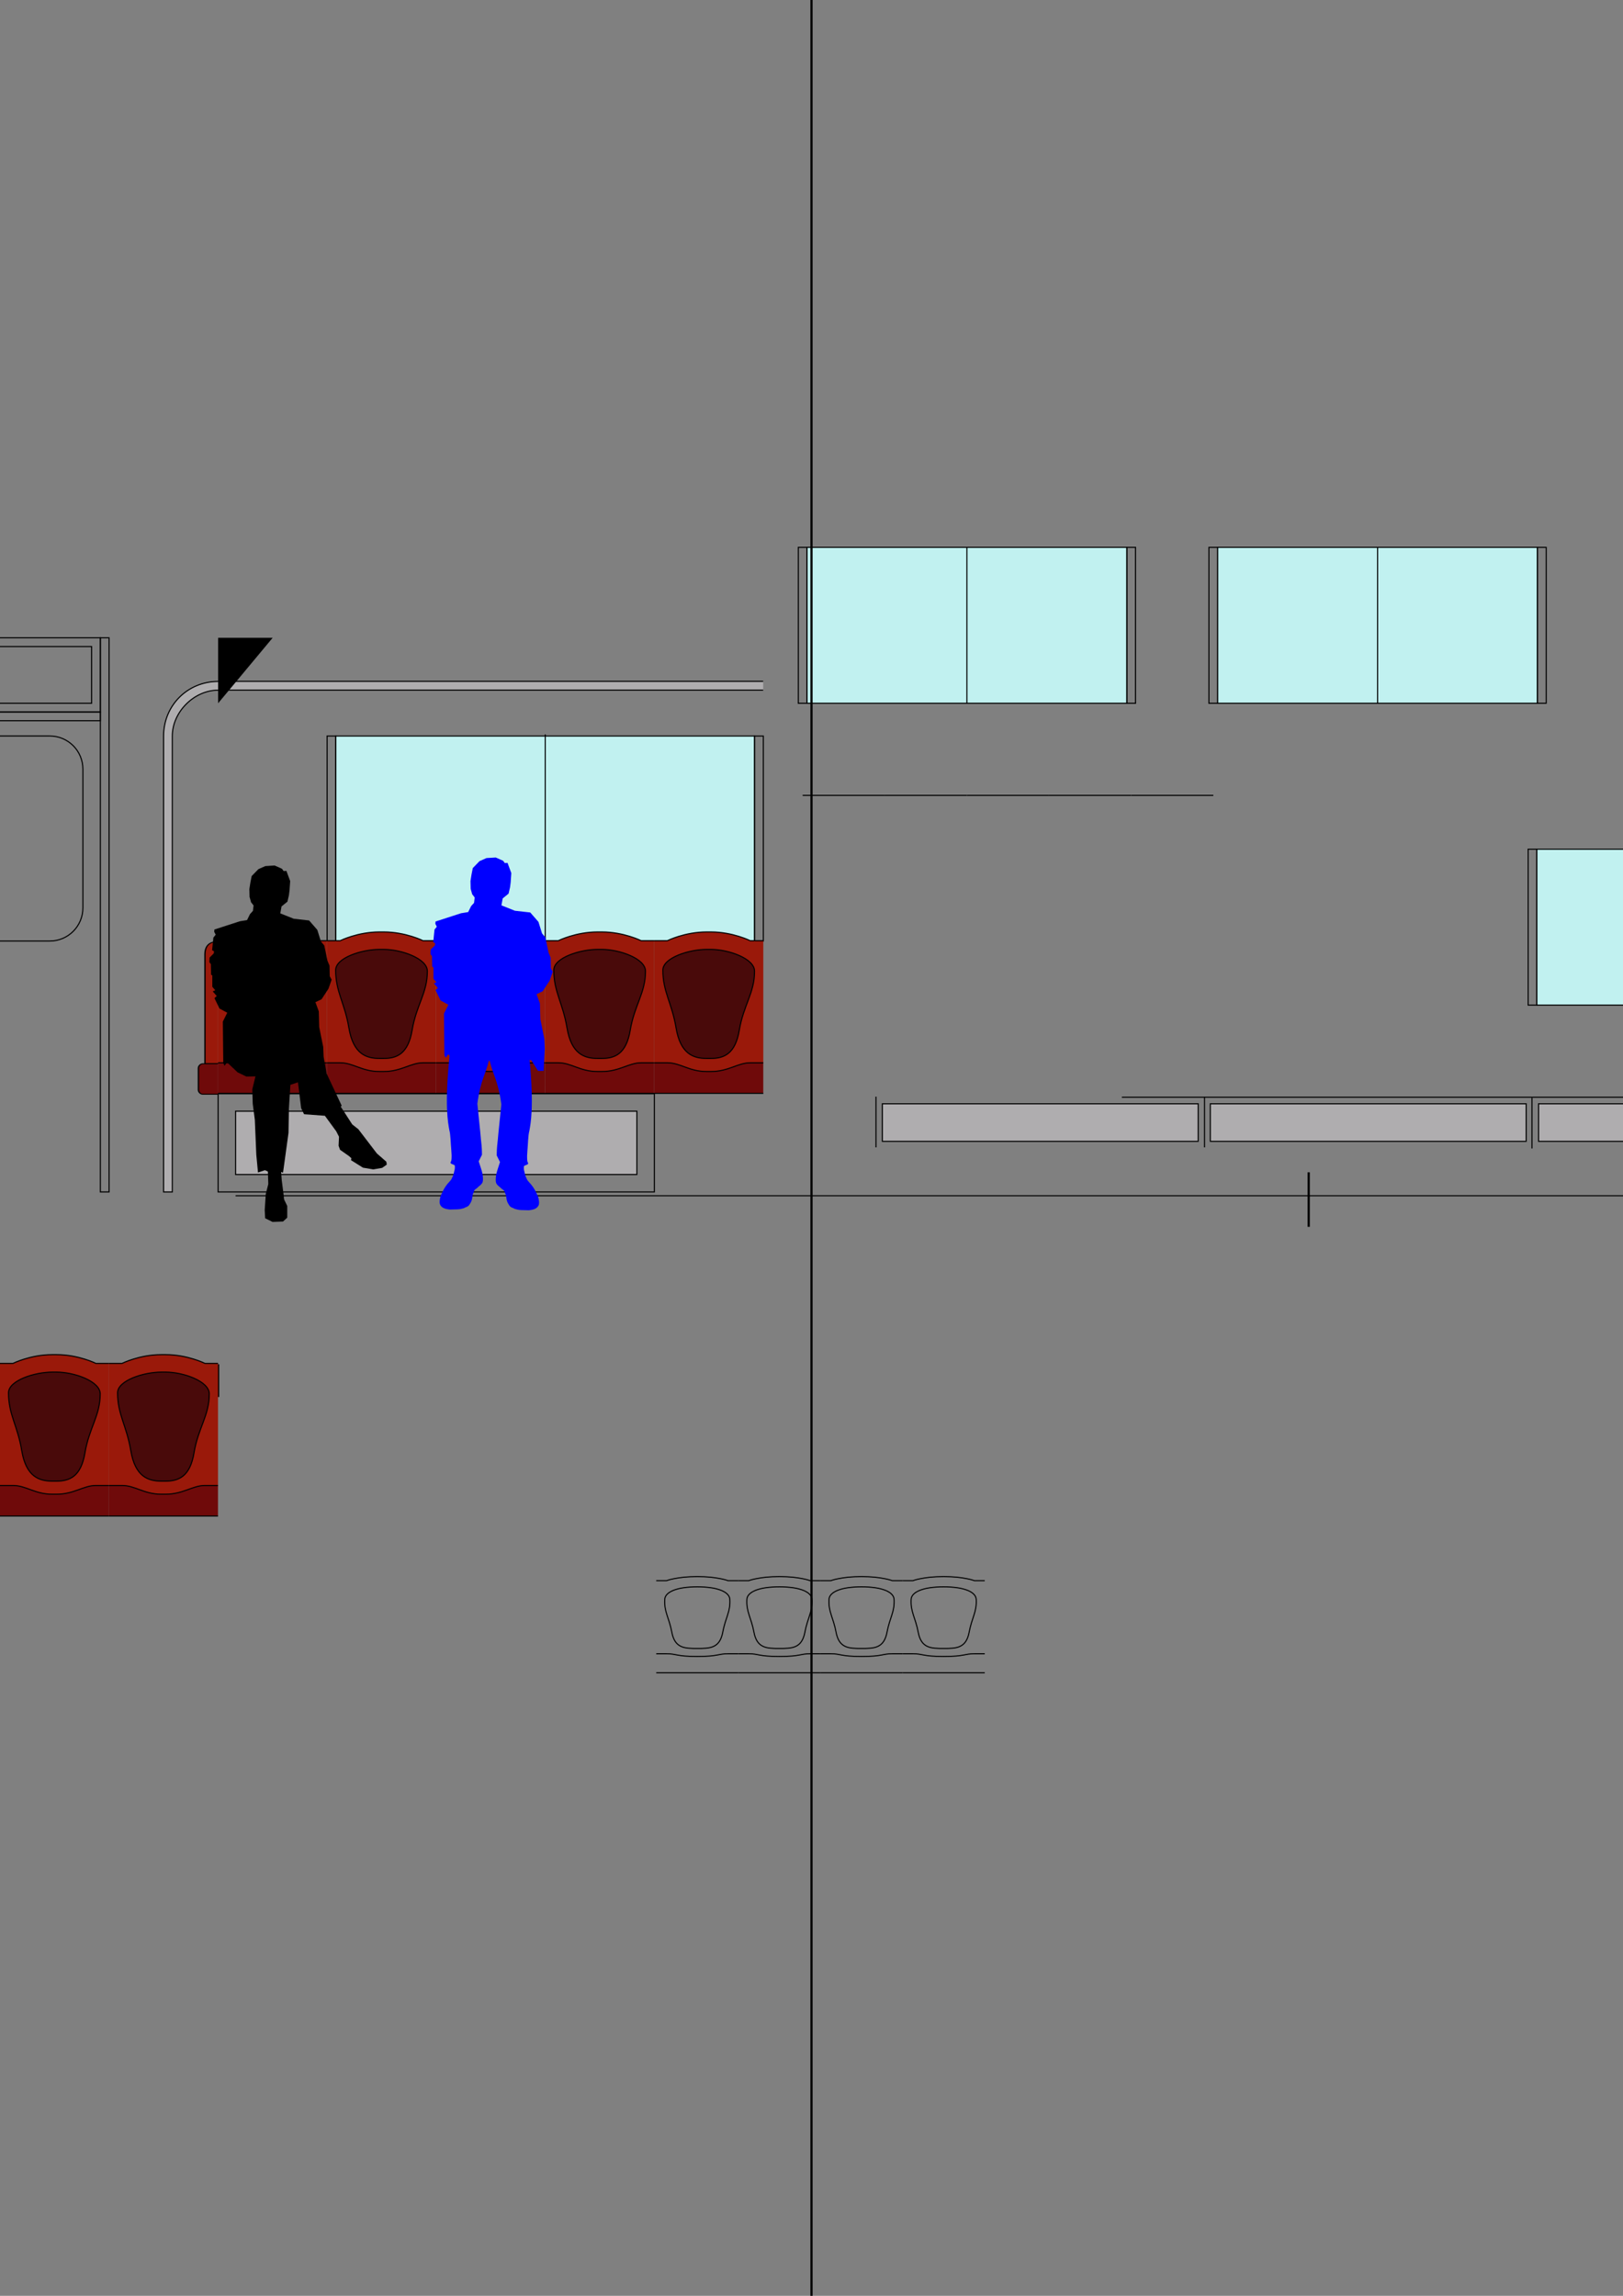 <?xml version="1.0" encoding="UTF-8" standalone="no"?>
<!-- Created with Inkscape (http://www.inkscape.org/) -->

<svg
   xmlns:dc="http://purl.org/dc/elements/1.1/"
   xmlns:cc="http://creativecommons.org/ns#"
   xmlns:rdf="http://www.w3.org/1999/02/22-rdf-syntax-ns#"
   xmlns:svg="http://www.w3.org/2000/svg"
   xmlns="http://www.w3.org/2000/svg"
   xmlns:sodipodi="http://sodipodi.sourceforge.net/DTD/sodipodi-0.dtd"
   xmlns:inkscape="http://www.inkscape.org/namespaces/inkscape"
   width="210mm"
   height="297mm"
   viewBox="0 0 744.095 1052.362"
   id="svg2"
   version="1.1"
   inkscape:version="0.91 r"
   sodipodi:docname="drawing.svg">
  <rect x="0" y="0" width="744.095" height="1052.362" fill="#808080" stroke="none"/>
  <defs
     id="defs4" />
  <sodipodi:namedview
     id="base"
     pagecolor="#ffffff"
     bordercolor="#666666"
     borderopacity="1.0"
     inkscape:pageopacity="0.0"
     inkscape:pageshadow="2"
     inkscape:zoom="1.637134"
     inkscape:cx="130.55227"
     inkscape:cy="543.39743"
     inkscape:document-units="px"
     inkscape:current-layer="layer1"
     showgrid="true"
     inkscape:snap-bbox="true"
     inkscape:object-paths="true"
     inkscape:bbox-paths="true"
     inkscape:bbox-nodes="true"
     inkscape:snap-bbox-edge-midpoints="true"
     inkscape:snap-bbox-midpoints="true"
     inkscape:snap-intersection-paths="true"
     inkscape:object-nodes="true"
     inkscape:snap-smooth-nodes="true"
     inkscape:snap-midpoints="true"
     inkscape:snap-object-midpoints="true"
     inkscape:snap-center="true"
     inkscape:snap-grids="true"
     inkscape:snap-to-guides="true"
     inkscape:window-width="1280"
     inkscape:window-height="748"
     inkscape:window-x="0"
     inkscape:window-y="26"
     inkscape:window-maximized="1"
     inkscape:snap-global="false"
     showguides="true"
     inkscape:guide-bbox="true"
     units="mm"
     showborder="false"
     inkscape:snap-page="true">
    <sodipodi:guide
       position="190.919,663.106"
       orientation="0,1"
       id="guide5031" />
    <inkscape:grid
       type="xygrid"
       id="grid4250"
       units="px"
       spacingx="1"
       spacingy="1" />
    <sodipodi:guide
       position="0,1003.726"
       orientation="1,0"
       id="guide4308" />
    <sodipodi:guide
       position="25,1009"
       orientation="1,0"
       id="guide4310" />
    <sodipodi:guide
       position="50,1011"
       orientation="1,0"
       id="guide4312" />
    <sodipodi:guide
       position="80,580"
       orientation="1,0"
       id="guide4314" />
    <sodipodi:guide
       position="100,591.642"
       orientation="1,0"
       id="guide4316" />
    <sodipodi:guide
       position="125,1013"
       orientation="1,0"
       id="guide4318" />
    <sodipodi:guide
       position="150,1010"
       orientation="1,0"
       id="guide4320" />
    <sodipodi:guide
       position="175,1000"
       orientation="1,0"
       id="guide4322" />
    <sodipodi:guide
       position="200,995"
       orientation="1,0"
       id="guide4324" />
    <sodipodi:guide
       position="225,995"
       orientation="1,0"
       id="guide4326" />
    <sodipodi:guide
       position="250,995"
       orientation="1,0"
       id="guide4328" />
    <sodipodi:guide
       position="275,995"
       orientation="1,0"
       id="guide4330" />
    <sodipodi:guide
       position="300,995"
       orientation="1,0"
       id="guide4332" />
    <sodipodi:guide
       position="325,995"
       orientation="1,0"
       id="guide4334" />
    <sodipodi:guide
       position="350,995"
       orientation="1,0"
       id="guide4336" />
    <sodipodi:guide
       position="375,995"
       orientation="1,0"
       id="guide4338" />
    <sodipodi:guide
       position="400,995"
       orientation="1,0"
       id="guide4340" />
    <sodipodi:guide
       position="425,995"
       orientation="1,0"
       id="guide4342" />
    <sodipodi:guide
       position="450,995"
       orientation="1,0"
       id="guide4344" />
    <sodipodi:guide
       position="475,995"
       orientation="1,0"
       id="guide4346" />
    <sodipodi:guide
       position="500,995"
       orientation="1,0"
       id="guide4348" />
    <sodipodi:guide
       position="525,995"
       orientation="1,0"
       id="guide4350" />
    <sodipodi:guide
       position="550,995"
       orientation="1,0"
       id="guide4352" />
    <sodipodi:guide
       position="575,995"
       orientation="1,0"
       id="guide4354" />
    <sodipodi:guide
       position="600,995"
       orientation="1,0"
       id="guide4356" />
    <sodipodi:guide
       position="-50,705"
       orientation="1,0"
       id="guide6547" />
    <sodipodi:guide
       position="-100,705"
       orientation="1,0"
       id="guide6549" />
    <sodipodi:guide
       position="340,715"
       orientation="0,1"
       id="guide6551" />
    <sodipodi:guide
       position="85,506"
       orientation="0,1"
       id="guide7193" />
    <sodipodi:guide
       position="345,621"
       orientation="0,1"
       id="guide7195" />
  </sodipodi:namedview>
  <g
     inkscape:label="Layer 1"
     inkscape:groupmode="layer"
     id="layer1"
     transform="translate(0,1.2472441e-4)">
    <g
       id="g4906"
       transform="matrix(2.01,0,0,2.016,-234.291,-497.426)">
      <path
         sodipodi:nodetypes="ccccc"
         inkscape:connector-curvature="0"
         id="path4840"
         d="m 191.172,460.72 0,-46.628 1.99,0 0,46.628 z"
         style="opacity:1;fill:none;fill-opacity:1;fill-rule:nonzero;stroke:#000000;stroke-width:0.248;stroke-linecap:butt;stroke-linejoin:miter;stroke-miterlimit:4;stroke-dasharray:none;stroke-opacity:1" />
      <path
         sodipodi:nodetypes="ccccc"
         inkscape:connector-curvature="0"
         id="path4892"
         d="m 193.162,414.092 95.514,0 0,46.628 -95.514,0 z"
         style="opacity:1;fill:#c1f1f0;fill-opacity:1;fill-rule:nonzero;stroke:#000000;stroke-width:0.248;stroke-linecap:butt;stroke-linejoin:miter;stroke-miterlimit:4;stroke-dasharray:none;stroke-opacity:1" />
      <path
         sodipodi:nodetypes="ccccc"
         inkscape:connector-curvature="0"
         id="rect4430"
         d="m 290.666,414.092 0,46.628 -1.99,0 0,-46.628 z"
         style="opacity:1;fill:none;fill-opacity:1;fill-rule:nonzero;stroke:#000000;stroke-width:0.248;stroke-linecap:butt;stroke-linejoin:miter;stroke-miterlimit:4;stroke-dasharray:none;stroke-opacity:1" />
      <path
         inkscape:connector-curvature="0"
         id="path4888"
         d="m 240.919,460.72 0,-47"
         style="fill:none;fill-rule:evenodd;stroke:#000000;stroke-width:0.248;stroke-linecap:butt;stroke-linejoin:miter;stroke-miterlimit:4;stroke-dasharray:none;stroke-opacity:1"
         sodipodi:nodetypes="cc" />
    </g>
    <g
       transform="translate(177.081,-138.358)"
       id="g4906-7">
      <path
         sodipodi:nodetypes="ccccc"
         inkscape:connector-curvature="0"
         id="path4840-1"
         d="m 188.919,460.72 0,-71.464 4,0 0,71.464 z"
         style="opacity:1;fill:none;fill-opacity:1;fill-rule:nonzero;stroke:#000000;stroke-width:0.5;stroke-linecap:butt;stroke-linejoin:miter;stroke-miterlimit:4;stroke-dasharray:none;stroke-opacity:1" />
      <path
         sodipodi:nodetypes="ccccc"
         inkscape:connector-curvature="0"
         id="path4892-6"
         d="m 339.533,389.256 0,71.464 -146.614,0 0,-71.464 z"
         style="opacity:1;fill:#c1f1f0;fill-opacity:1;fill-rule:nonzero;stroke:#000000;stroke-width:0.5;stroke-linecap:butt;stroke-linejoin:miter;stroke-miterlimit:4;stroke-dasharray:none;stroke-opacity:1" />
      <path
         sodipodi:nodetypes="ccccc"
         inkscape:connector-curvature="0"
         id="rect4430-5"
         d="m 343.532,389.256 0,71.464 -4,0 0,-71.464 z"
         style="opacity:1;fill:none;fill-opacity:1;fill-rule:nonzero;stroke:#000000;stroke-width:0.5;stroke-linecap:butt;stroke-linejoin:miter;stroke-miterlimit:4;stroke-dasharray:none;stroke-opacity:1" />
      <path
         inkscape:connector-curvature="0"
         id="path4888-3"
         d="m 266.226,460.72 0,-71.464"
         style="fill:none;fill-rule:evenodd;stroke:#000000;stroke-width:0.5;stroke-linecap:butt;stroke-linejoin:miter;stroke-miterlimit:4;stroke-dasharray:none;stroke-opacity:1" />
    </g>
    <g
       transform="translate(365.348,-138.358)"
       id="g4906-4">
      <path
         sodipodi:nodetypes="ccccc"
         inkscape:connector-curvature="0"
         id="path4840-7"
         d="m 188.919,460.72 0,-71.464 4,0 0,71.464 z"
         style="opacity:1;fill:none;fill-opacity:1;fill-rule:nonzero;stroke:#000000;stroke-width:0.5;stroke-linecap:butt;stroke-linejoin:miter;stroke-miterlimit:4;stroke-dasharray:none;stroke-opacity:1" />
      <path
         sodipodi:nodetypes="cc"
         inkscape:connector-curvature="0"
         id="path4892-9"
         d="m 192.919,389.256 146.614,0 0,71.464 -146.614,0 z"
         style="opacity:1;fill:#c1f1f0;fill-opacity:1;fill-rule:nonzero;stroke:#000000;stroke-width:0.5;stroke-linecap:butt;stroke-linejoin:miter;stroke-miterlimit:4;stroke-dasharray:none;stroke-opacity:1" />
      <path
         sodipodi:nodetypes="ccccc"
         inkscape:connector-curvature="0"
         id="rect4430-1"
         d="m 343.532,389.256 0,71.464 -4,0 0,-71.464 z"
         style="opacity:1;fill:none;fill-opacity:1;fill-rule:nonzero;stroke:#000000;stroke-width:0.5;stroke-linecap:butt;stroke-linejoin:miter;stroke-miterlimit:4;stroke-dasharray:none;stroke-opacity:1" />
      <path
         inkscape:connector-curvature="0"
         id="path4888-9"
         d="m 266.226,460.72 0,-71.464"
         style="fill:none;fill-rule:evenodd;stroke:#000000;stroke-width:0.5;stroke-linecap:butt;stroke-linejoin:miter;stroke-miterlimit:4;stroke-dasharray:none;stroke-opacity:1" />
    </g>
    <g
       transform="translate(511.685,0)"
       id="g4906-3">
      <path
         sodipodi:nodetypes="ccccc"
         inkscape:connector-curvature="0"
         id="path4840-2"
         d="m 188.919,460.72 0,-71.464 4,0 0,71.464 z"
         style="opacity:1;fill:none;fill-opacity:1;fill-rule:nonzero;stroke:#000000;stroke-width:0.5;stroke-linecap:butt;stroke-linejoin:miter;stroke-miterlimit:4;stroke-dasharray:none;stroke-opacity:1" />
      <path
         sodipodi:nodetypes="cc"
         inkscape:connector-curvature="0"
         id="path4892-7"
         d="m 192.919,389.256 146.614,0 0,71.464 -146.614,0 z"
         style="opacity:1;fill:#c1f1f0;fill-opacity:1;fill-rule:nonzero;stroke:#000000;stroke-width:0.5;stroke-linecap:butt;stroke-linejoin:miter;stroke-miterlimit:4;stroke-dasharray:none;stroke-opacity:1" />
      <path
         sodipodi:nodetypes="ccccc"
         inkscape:connector-curvature="0"
         id="rect4430-7"
         d="m 343.532,389.256 0,71.464 -4,0 0,-71.464 z"
         style="opacity:1;fill:none;fill-opacity:1;fill-rule:nonzero;stroke:#000000;stroke-width:0.5;stroke-linecap:butt;stroke-linejoin:miter;stroke-miterlimit:4;stroke-dasharray:none;stroke-opacity:1" />
      <path
         inkscape:connector-curvature="0"
         id="path4888-7"
         d="m 266.226,460.72 0,-71.464"
         style="fill:none;fill-rule:evenodd;stroke:#000000;stroke-width:0.5;stroke-linecap:butt;stroke-linejoin:miter;stroke-miterlimit:4;stroke-dasharray:none;stroke-opacity:1" />
    </g>
    <path
       style="fill:none;fill-rule:evenodd;stroke:#000000;stroke-width:1px;stroke-linecap:butt;stroke-linejoin:miter;stroke-opacity:1"
       d="m 372.047,-81.927 0,1216.216"
       id="path4136"
       inkscape:connector-curvature="0"
       sodipodi:nodetypes="cc" />
    <path
       sodipodi:nodetypes="csccsc"
       inkscape:connector-curvature="0"
       id="path7220"
       d="m 100,316.362 c -11,0 -21,10 -21,21 l 0,209 -4,0 0,-209 c 0,-14 11,-25 25,-25"
       style="opacity:1;fill:#afadaf;fill-opacity:1;fill-rule:nonzero;stroke:#000000;stroke-width:0.5;stroke-linecap:butt;stroke-linejoin:miter;stroke-miterlimit:4;stroke-dasharray:none;stroke-opacity:1" />
    <g
       id="g4995"
       transform="matrix(0.331,0,0,0.331,66.887,210.269)">
      <path
         style="opacity:1;fill:#afadaf;fill-opacity:1;fill-rule:nonzero;stroke:none;stroke-width:0.5;stroke-linecap:butt;stroke-linejoin:miter;stroke-miterlimit:4;stroke-dasharray:none;stroke-opacity:1"
         d="m 855,320.402 -755,0 0,-12.08 755,0"
         id="path7222-8"
         inkscape:connector-curvature="0"
         sodipodi:nodetypes="cccc" />
      <path
         style="opacity:1;fill:#afadaf;fill-opacity:1;fill-rule:nonzero;stroke:#000000;stroke-width:1.51;stroke-linecap:butt;stroke-linejoin:miter;stroke-miterlimit:4;stroke-dasharray:none;stroke-opacity:1"
         d="m 855,320.402 -755,0"
         id="path7222"
         inkscape:connector-curvature="0"
         sodipodi:nodetypes="cc" />
      <path
         style="opacity:1;fill:#afadaf;fill-opacity:1;fill-rule:nonzero;stroke:#000000;stroke-width:1.51;stroke-linecap:butt;stroke-linejoin:miter;stroke-miterlimit:4;stroke-dasharray:none;stroke-opacity:1"
         d="m 100,308.322 755,0"
         id="rect4224-7"
         inkscape:connector-curvature="0"
         sodipodi:nodetypes="cc" />
    </g>
    <path
       style="fill:none;fill-rule:evenodd;stroke:#000000;stroke-width:0.5;stroke-linecap:butt;stroke-linejoin:miter;stroke-miterlimit:4;stroke-dasharray:none;stroke-opacity:1"
       d="m 300,501.362 0,45 -200,0 -4e-6,-45 z"
       id="path4387"
       inkscape:connector-curvature="0"
       sodipodi:nodetypes="ccccc" />
    <path
       style="fill:#6f0a0a;fill-opacity:1;fill-rule:evenodd;stroke:#000000;stroke-width:0.5;stroke-linecap:butt;stroke-linejoin:miter;stroke-miterlimit:4;stroke-dasharray:none;stroke-opacity:1"
       d="m 872.933,548.112 -764.933,0"
       id="path4311"
       inkscape:connector-curvature="0"
       sodipodi:nodetypes="cc" />
    <g
       id="g4319"
       transform="matrix(2.468,0,0,1.676,-147.039,-341.339)">
      <path
         id="path4303"
         d="m 100.08,461.166 c -1.62,0 -2.431,1.194 -2.431,3.581 l 0,29.841 2.431,0"
         style="opacity:1;fill:#9a190a;fill-opacity:1;fill-rule:nonzero;stroke:#000000;stroke-width:0.246;stroke-linecap:butt;stroke-linejoin:miter;stroke-miterlimit:4;stroke-dasharray:none;stroke-opacity:1"
         inkscape:connector-curvature="0"
         sodipodi:nodetypes="cscc" />
      <path
         id="path4309"
         d="m 100.08,502.944 -2.836,4.9e-4 c -0.405,-4.9e-4 -0.81,-0.597 -0.81,-1.194 l 0,-5.968 c 0,-0.597 0.405,-1.194 0.81,-1.194 l 2.836,0"
         style="fill:#6f0a0a;fill-opacity:1;fill-rule:evenodd;stroke:#000000;stroke-width:0.246;stroke-linecap:butt;stroke-linejoin:miter;stroke-miterlimit:4;stroke-dasharray:none;stroke-opacity:1"
         inkscape:connector-curvature="0"
         sodipodi:nodetypes="ccsscc" />
    </g>
    <g
       id="g4360">
      <path
         sodipodi:nodetypes="cc"
         id="path4304-3"
         d="m -729.646,350.809 -37.653,0"
         style="fill:none;fill-rule:evenodd;stroke:#000000;stroke-width:0.5;stroke-linecap:butt;stroke-linejoin:miter;stroke-miterlimit:4;stroke-dasharray:none;stroke-opacity:1"
         inkscape:connector-curvature="0" />
      <path
         sodipodi:nodetypes="cczcc"
         id="path4318-3"
         d="m -729.646,308.589 -4.707,0 c 0,0 -4.75,-1.877 -14.12,-1.877 -9.37,0 -14.12,1.877 -14.12,1.877 l -4.707,0"
         style="opacity:1;fill:none;fill-opacity:1;fill-rule:nonzero;stroke:#000000;stroke-width:0.5;stroke-linecap:butt;stroke-linejoin:miter;stroke-miterlimit:4;stroke-dasharray:none;stroke-opacity:1"
         inkscape:connector-curvature="0" />
      <path
         sodipodi:nodetypes="cczcc"
         id="path4312-0"
         d="m -767.299,342.068 4.707,0 c 4.707,0 4.375,1.25 14.12,1.25 9.745,0 9.413,-1.25 14.12,-1.25 l 4.707,0"
         style="opacity:1;fill:none;fill-opacity:1;fill-rule:nonzero;stroke:#000000;stroke-width:0.5;stroke-linecap:butt;stroke-linejoin:miter;stroke-miterlimit:4;stroke-dasharray:none;stroke-opacity:1"
         inkscape:connector-curvature="0" />
      <path
         sodipodi:nodetypes="sszsszs"
         inkscape:connector-curvature="0"
         id="path4343"
         d="m -760.151,332.193 c -1.265,-6.72 -3.584,-9.327 -3.246,-15.06 0.201,-3.407 5.555,-5.729 14.924,-5.729 9.369,0 14.724,2.322 14.924,5.729 0.338,5.733 -1.981,8.341 -3.246,15.06 -1.38,7.328 -5.789,7.47 -11.679,7.47 -5.89,0 -10.299,-0.142 -11.679,-7.47 z"
         style="fill:none;fill-rule:evenodd;stroke:#000000;stroke-width:0.5;stroke-linecap:butt;stroke-linejoin:miter;stroke-miterlimit:4;stroke-dasharray:none;stroke-opacity:1" />
    </g>
    <path
       inkscape:connector-curvature="0"
       style="fill:none;fill-rule:evenodd;stroke:#000000;stroke-width:0.5;stroke-linecap:butt;stroke-linejoin:miter;stroke-miterlimit:4;stroke-dasharray:none;stroke-opacity:1"
       d="m 163.653,533.362 -37.653,0"
       id="path4304-3-2"
       sodipodi:nodetypes="cc" />
    <path
       inkscape:connector-curvature="0"
       style="fill:none;fill-rule:evenodd;stroke:#000000;stroke-width:0.5;stroke-linecap:butt;stroke-linejoin:miter;stroke-miterlimit:4;stroke-dasharray:none;stroke-opacity:1"
       d="m 405.653,364.582 -37.653,0"
       id="path4304-3-4-6"
       sodipodi:nodetypes="cc" />
    <path
       inkscape:connector-curvature="0"
       style="fill:none;fill-rule:evenodd;stroke:#000000;stroke-width:0.5;stroke-linecap:butt;stroke-linejoin:miter;stroke-miterlimit:4;stroke-dasharray:none;stroke-opacity:1"
       d="m 443.307,364.582 -37.653,0"
       id="path4304-3-2-3"
       sodipodi:nodetypes="cc" />
    <path
       inkscape:connector-curvature="0"
       style="fill:none;fill-rule:evenodd;stroke:#000000;stroke-width:0.5;stroke-linecap:butt;stroke-linejoin:miter;stroke-miterlimit:4;stroke-dasharray:none;stroke-opacity:1"
       d="m 480.96,364.582 -37.653,0"
       id="path4304-3-9-60"
       sodipodi:nodetypes="cc" />
    <path
       inkscape:connector-curvature="0"
       style="fill:none;fill-rule:evenodd;stroke:#000000;stroke-width:0.5;stroke-linecap:butt;stroke-linejoin:miter;stroke-miterlimit:4;stroke-dasharray:none;stroke-opacity:1"
       d="m 518.614,364.582 -37.653,0"
       id="path4304-3-4-3-6"
       sodipodi:nodetypes="cc" />
    <path
       inkscape:connector-curvature="0"
       style="fill:none;fill-rule:evenodd;stroke:#000000;stroke-width:0.5;stroke-linecap:butt;stroke-linejoin:miter;stroke-miterlimit:4;stroke-dasharray:none;stroke-opacity:1"
       d="m 556.267,364.582 -37.653,0"
       id="path4304-3-2-0-6"
       sodipodi:nodetypes="cc" />
    <g
       transform="translate(1068.158,415.978)"
       id="g4360-0-2-0">
      <path
         sodipodi:nodetypes="cc"
         id="path4304-3-4-6-9"
         d="m -729.646,350.809 -37.653,0"
         style="fill:none;fill-rule:evenodd;stroke:#000000;stroke-width:0.5;stroke-linecap:butt;stroke-linejoin:miter;stroke-miterlimit:4;stroke-dasharray:none;stroke-opacity:1"
         inkscape:connector-curvature="0" />
      <path
         sodipodi:nodetypes="cczcc"
         id="path4318-3-5-0-4"
         d="m -729.646,308.589 -4.707,0 c 0,0 -4.75,-1.877 -14.12,-1.877 -9.37,0 -14.12,1.877 -14.12,1.877 l -4.707,0"
         style="opacity:1;fill:none;fill-opacity:1;fill-rule:nonzero;stroke:#000000;stroke-width:0.5;stroke-linecap:butt;stroke-linejoin:miter;stroke-miterlimit:4;stroke-dasharray:none;stroke-opacity:1"
         inkscape:connector-curvature="0" />
      <path
         sodipodi:nodetypes="cczcc"
         id="path4312-0-4-4-3"
         d="m -767.299,342.068 4.707,0 c 4.707,0 4.375,1.25 14.12,1.25 9.745,0 9.413,-1.25 14.12,-1.25 l 4.707,0"
         style="opacity:1;fill:none;fill-opacity:1;fill-rule:nonzero;stroke:#000000;stroke-width:0.5;stroke-linecap:butt;stroke-linejoin:miter;stroke-miterlimit:4;stroke-dasharray:none;stroke-opacity:1"
         inkscape:connector-curvature="0" />
      <path
         sodipodi:nodetypes="sszsszs"
         inkscape:connector-curvature="0"
         id="path4343-2-0-0"
         d="m -760.151,332.193 c -1.265,-6.72 -3.584,-9.327 -3.246,-15.06 0.201,-3.407 5.555,-5.729 14.924,-5.729 9.369,0 14.724,2.322 14.924,5.729 0.338,5.733 -1.981,8.341 -3.246,15.06 -1.38,7.328 -5.789,7.47 -11.679,7.47 -5.89,0 -10.299,-0.142 -11.679,-7.47 z"
         style="fill:none;fill-rule:evenodd;stroke:#000000;stroke-width:0.5;stroke-linecap:butt;stroke-linejoin:miter;stroke-miterlimit:4;stroke-dasharray:none;stroke-opacity:1" />
    </g>
    <g
       transform="translate(1105.812,415.978)"
       id="g4360-9-4-8">
      <path
         sodipodi:nodetypes="cc"
         id="path4304-3-2-3-0"
         d="m -729.646,350.809 -37.653,0"
         style="fill:none;fill-rule:evenodd;stroke:#000000;stroke-width:0.5;stroke-linecap:butt;stroke-linejoin:miter;stroke-miterlimit:4;stroke-dasharray:none;stroke-opacity:1"
         inkscape:connector-curvature="0" />
      <path
         sodipodi:nodetypes="cczcc"
         id="path4318-3-7-5-2"
         d="m -729.646,308.589 -4.707,0 c 0,0 -4.75,-1.877 -14.12,-1.877 -9.37,0 -14.12,1.877 -14.12,1.877 l -4.707,0"
         style="opacity:1;fill:none;fill-opacity:1;fill-rule:nonzero;stroke:#000000;stroke-width:0.5;stroke-linecap:butt;stroke-linejoin:miter;stroke-miterlimit:4;stroke-dasharray:none;stroke-opacity:1"
         inkscape:connector-curvature="0" />
      <path
         sodipodi:nodetypes="cczcc"
         id="path4312-0-7-2-3"
         d="m -767.299,342.068 4.707,0 c 4.707,0 4.375,1.25 14.12,1.25 9.745,0 9.413,-1.25 14.12,-1.25 l 4.707,0"
         style="opacity:1;fill:none;fill-opacity:1;fill-rule:nonzero;stroke:#000000;stroke-width:0.5;stroke-linecap:butt;stroke-linejoin:miter;stroke-miterlimit:4;stroke-dasharray:none;stroke-opacity:1"
         inkscape:connector-curvature="0" />
      <path
         sodipodi:nodetypes="sszsszs"
         inkscape:connector-curvature="0"
         id="path4343-7-6-7"
         d="m -760.151,332.193 c -1.265,-6.72 -3.584,-9.327 -3.246,-15.06 0.201,-3.407 5.555,-5.729 14.924,-5.729 9.369,0 14.724,2.322 14.924,5.729 0.338,5.733 -1.981,8.341 -3.246,15.06 -1.38,7.328 -5.789,7.47 -11.679,7.47 -5.89,0 -10.299,-0.142 -11.679,-7.47 z"
         style="fill:none;fill-rule:evenodd;stroke:#000000;stroke-width:0.5;stroke-linecap:butt;stroke-linejoin:miter;stroke-miterlimit:4;stroke-dasharray:none;stroke-opacity:1" />
    </g>
    <g
       transform="translate(1143.465,415.978)"
       id="g4360-97-4-4">
      <path
         sodipodi:nodetypes="cc"
         id="path4304-3-9-60-3"
         d="m -729.646,350.809 -37.653,0"
         style="fill:none;fill-rule:evenodd;stroke:#000000;stroke-width:0.5;stroke-linecap:butt;stroke-linejoin:miter;stroke-miterlimit:4;stroke-dasharray:none;stroke-opacity:1"
         inkscape:connector-curvature="0" />
      <path
         sodipodi:nodetypes="cczcc"
         id="path4318-3-77-8-5"
         d="m -729.646,308.589 -4.707,0 c 0,0 -4.75,-1.877 -14.12,-1.877 -9.37,0 -14.12,1.877 -14.12,1.877 l -4.707,0"
         style="opacity:1;fill:none;fill-opacity:1;fill-rule:nonzero;stroke:#000000;stroke-width:0.5;stroke-linecap:butt;stroke-linejoin:miter;stroke-miterlimit:4;stroke-dasharray:none;stroke-opacity:1"
         inkscape:connector-curvature="0" />
      <path
         sodipodi:nodetypes="cczcc"
         id="path4312-0-8-1-5"
         d="m -767.299,342.068 4.707,0 c 4.707,0 4.375,1.25 14.12,1.25 9.745,0 9.413,-1.25 14.12,-1.25 l 4.707,0"
         style="opacity:1;fill:none;fill-opacity:1;fill-rule:nonzero;stroke:#000000;stroke-width:0.5;stroke-linecap:butt;stroke-linejoin:miter;stroke-miterlimit:4;stroke-dasharray:none;stroke-opacity:1"
         inkscape:connector-curvature="0" />
      <path
         sodipodi:nodetypes="sszsszs"
         inkscape:connector-curvature="0"
         id="path4343-4-4-3"
         d="m -760.151,332.193 c -1.265,-6.72 -3.584,-9.327 -3.246,-15.06 0.201,-3.407 5.555,-5.729 14.924,-5.729 9.369,0 14.724,2.322 14.924,5.729 0.338,5.733 -1.981,8.341 -3.246,15.06 -1.38,7.328 -5.789,7.47 -11.679,7.47 -5.89,0 -10.299,-0.142 -11.679,-7.47 z"
         style="fill:none;fill-rule:evenodd;stroke:#000000;stroke-width:0.5;stroke-linecap:butt;stroke-linejoin:miter;stroke-miterlimit:4;stroke-dasharray:none;stroke-opacity:1" />
    </g>
    <g
       transform="translate(1181.119,415.978)"
       id="g4360-0-4-1-0">
      <path
         sodipodi:nodetypes="cc"
         id="path4304-3-4-3-6-0"
         d="m -729.646,350.809 -37.653,0"
         style="fill:none;fill-rule:evenodd;stroke:#000000;stroke-width:0.5;stroke-linecap:butt;stroke-linejoin:miter;stroke-miterlimit:4;stroke-dasharray:none;stroke-opacity:1"
         inkscape:connector-curvature="0" />
      <path
         sodipodi:nodetypes="cczcc"
         id="path4318-3-5-4-9-5"
         d="m -729.646,308.589 -4.707,0 c 0,0 -4.75,-1.877 -14.12,-1.877 -9.37,0 -14.12,1.877 -14.12,1.877 l -4.707,0"
         style="opacity:1;fill:none;fill-opacity:1;fill-rule:nonzero;stroke:#000000;stroke-width:0.5;stroke-linecap:butt;stroke-linejoin:miter;stroke-miterlimit:4;stroke-dasharray:none;stroke-opacity:1"
         inkscape:connector-curvature="0" />
      <path
         sodipodi:nodetypes="cczcc"
         id="path4312-0-4-3-5-2"
         d="m -767.299,342.068 4.707,0 c 4.707,0 4.375,1.25 14.12,1.25 9.745,0 9.413,-1.25 14.12,-1.25 l 4.707,0"
         style="opacity:1;fill:none;fill-opacity:1;fill-rule:nonzero;stroke:#000000;stroke-width:0.5;stroke-linecap:butt;stroke-linejoin:miter;stroke-miterlimit:4;stroke-dasharray:none;stroke-opacity:1"
         inkscape:connector-curvature="0" />
      <path
         sodipodi:nodetypes="sszsszs"
         inkscape:connector-curvature="0"
         id="path4343-2-4-5-2"
         d="m -760.151,332.193 c -1.265,-6.72 -3.584,-9.327 -3.246,-15.06 0.201,-3.407 5.555,-5.729 14.924,-5.729 9.369,0 14.724,2.322 14.924,5.729 0.338,5.733 -1.981,8.341 -3.246,15.06 -1.38,7.328 -5.789,7.47 -11.679,7.47 -5.89,0 -10.299,-0.142 -11.679,-7.47 z"
         style="fill:none;fill-rule:evenodd;stroke:#000000;stroke-width:0.5;stroke-linecap:butt;stroke-linejoin:miter;stroke-miterlimit:4;stroke-dasharray:none;stroke-opacity:1" />
    </g>
    <g
       transform="matrix(-1,0,0,1,1061.961,0)"
       id="g4866-5" />
    <path
       inkscape:connector-curvature="0"
       style="fill:none;fill-rule:evenodd;stroke:#000000;stroke-width:0.5;stroke-linecap:butt;stroke-linejoin:miter;stroke-miterlimit:4;stroke-dasharray:none;stroke-opacity:1"
       d="m 865.479,502.94 -12.261,0 -37.653,0 -37.653,0 -37.653,0 -37.653,0 -37.653,0 -37.653,0 -37.653,0 -37.654,0 -37.653,0"
       id="path4304-3-9-6-5-4-6"
       sodipodi:nodetypes="ccccccccccc" />
    <path
       style="fill:#ffff00;fill-opacity:1;fill-rule:evenodd;stroke:none;stroke-width:1px;stroke-linecap:butt;stroke-linejoin:miter;stroke-opacity:1"
       d="m -20.878,330.362 -4.122,0 0,216 4.122,0 z"
       id="path5269-1"
       inkscape:connector-curvature="0" />
    <path
       style="fill:#ffff00;fill-opacity:1;fill-rule:evenodd;stroke:none;stroke-width:1px;stroke-linecap:butt;stroke-linejoin:miter;stroke-opacity:1"
       d="m -25,330.362 -4.122,0 0,216 4.122,0 z"
       id="path5269"
       inkscape:connector-curvature="0" />
    <path
       style="opacity:1;fill:none;fill-opacity:1;fill-rule:nonzero;stroke:#000000;stroke-width:0.5;stroke-linecap:butt;stroke-linejoin:miter;stroke-miterlimit:4;stroke-dasharray:none;stroke-opacity:1"
       d="m -100,292.362 4,0 0,254 -4,3e-5 z"
       id="rect4142"
       inkscape:connector-curvature="0"
       sodipodi:nodetypes="ccccc" />
    <path
       style="opacity:1;fill:none;fill-opacity:1;fill-rule:nonzero;stroke:#000000;stroke-width:0.5;stroke-linecap:butt;stroke-linejoin:miter;stroke-miterlimit:4;stroke-dasharray:none;stroke-opacity:1"
       d="m 46,292.362 4,0 0,254 -4,0 z"
       id="rect4142-7"
       inkscape:connector-curvature="0"
       sodipodi:nodetypes="ccccc" />
    <path
       style="opacity:1;fill:none;fill-opacity:1;fill-rule:nonzero;stroke:#000000;stroke-width:0.5;stroke-linecap:butt;stroke-linejoin:miter;stroke-miterlimit:4;stroke-dasharray:none;stroke-opacity:1"
       d="m 46,326.362 0,4 -142,0 0,-4 z"
       id="rect4142-2-7"
       inkscape:connector-curvature="0"
       sodipodi:nodetypes="ccccc" />
    <g
       id="g7214"
       transform="translate(0,5)">
      <path
         sodipodi:nodetypes="ccccc"
         inkscape:connector-curvature="0"
         id="rect4142-2"
         d="m 46,287.362 0,34 -142,0 0,-34 z"
         style="opacity:1;fill:none;fill-opacity:1;fill-rule:nonzero;stroke:#000000;stroke-width:0.5;stroke-linecap:butt;stroke-linejoin:miter;stroke-miterlimit:4;stroke-dasharray:none;stroke-opacity:1" />
      <path
         sodipodi:nodetypes="ccccc"
         inkscape:connector-curvature="0"
         id="rect4142-2-9"
         d="m 42,291.362 0,26 -134,0 0,-26 z"
         style="opacity:1;fill:none;fill-opacity:1;fill-rule:nonzero;stroke:#000000;stroke-width:0.5;stroke-linecap:butt;stroke-linejoin:miter;stroke-miterlimit:4;stroke-dasharray:none;stroke-opacity:1" />
    </g>
    <path
       style="fill:none;fill-rule:evenodd;stroke:#000000;stroke-width:0.5;stroke-linecap:butt;stroke-linejoin:miter;stroke-miterlimit:4;stroke-dasharray:none;stroke-opacity:1"
       d="m -25,330.362 0,216"
       id="path5025"
       inkscape:connector-curvature="0"
       sodipodi:nodetypes="cc" />
    <path
       style="opacity:1;fill:none;fill-opacity:1;fill-rule:nonzero;stroke:#000000;stroke-width:0.5;stroke-linecap:square;stroke-linejoin:bevel;stroke-miterlimit:4;stroke-dasharray:none;stroke-opacity:1"
       d="m -72.792,337.362 24.583,0 c 8.425,0 15.208,6.783 15.208,15.208 l 0,63.583 c 0,8.425 -6.783,15.208 -15.208,15.208 l -24.583,0 C -81.217,431.362 -88,424.579 -88,416.154 l 0,-63.583 c 0,-8.425 6.783,-15.208 15.208,-15.208 z"
       id="rect5027" />
    <path
       style="fill:none;fill-rule:evenodd;stroke:#000000;stroke-width:0.5;stroke-linecap:butt;stroke-linejoin:miter;stroke-miterlimit:4;stroke-dasharray:none;stroke-opacity:1"
       d="m 401.626,502.69 0,23.241"
       id="path4387-1"
       inkscape:connector-curvature="0"
       sodipodi:nodetypes="cc" />
    <path
       style="fill:none;fill-rule:evenodd;stroke:#000000;stroke-width:0.5;stroke-linecap:butt;stroke-linejoin:miter;stroke-miterlimit:4;stroke-dasharray:none;stroke-opacity:1"
       d="m 552.24,502.69 0,23.241"
       id="path4387-9"
       inkscape:connector-curvature="0"
       sodipodi:nodetypes="cc" />
    <path
       style="fill:none;fill-rule:evenodd;stroke:#000000;stroke-width:0.5;stroke-linecap:butt;stroke-linejoin:miter;stroke-miterlimit:4;stroke-dasharray:none;stroke-opacity:1"
       d="m 702.354,503.19 0,23.241"
       id="path4387-3"
       inkscape:connector-curvature="0"
       sodipodi:nodetypes="cc" />
    <path
       style="fill:none;fill-rule:evenodd;stroke:#000000;stroke-width:0.5;stroke-linecap:butt;stroke-linejoin:miter;stroke-miterlimit:4;stroke-dasharray:none;stroke-opacity:1"
       d="m 853.218,503.19 0,23.241"
       id="path4387-6"
       inkscape:connector-curvature="0"
       sodipodi:nodetypes="cc" />
    <path
       style="opacity:1;fill:#afadaf;fill-opacity:1;fill-rule:nonzero;stroke:#000000;stroke-width:0.5;stroke-linecap:butt;stroke-linejoin:miter;stroke-miterlimit:4;stroke-dasharray:none;stroke-opacity:1"
       d="m 108,509.362 184,-1e-5 0,29 -184,0 z"
       id="rect5090"
       inkscape:connector-curvature="0"
       sodipodi:nodetypes="ccccc" />
    <rect
       style="opacity:1;fill:#afadaf;fill-opacity:1;fill-rule:nonzero;stroke:#000000;stroke-width:0.5;stroke-linecap:butt;stroke-linejoin:miter;stroke-miterlimit:4;stroke-dasharray:none;stroke-opacity:1"
       id="rect5090-5"
       width="144.775"
       height="17.21"
       x="404.546"
       y="505.956"
       ry="0" />
    <rect
       style="opacity:1;fill:#afadaf;fill-opacity:1;fill-rule:nonzero;stroke:#000000;stroke-width:0.5;stroke-linecap:butt;stroke-linejoin:miter;stroke-miterlimit:4;stroke-dasharray:none;stroke-opacity:1"
       id="rect5090-3"
       width="144.775"
       height="17.21"
       x="554.91"
       y="505.956"
       ry="0" />
    <rect
       style="opacity:1;fill:#afadaf;fill-opacity:1;fill-rule:nonzero;stroke:#000000;stroke-width:0.5;stroke-linecap:butt;stroke-linejoin:miter;stroke-miterlimit:4;stroke-dasharray:none;stroke-opacity:1"
       id="rect5090-6"
       width="144.775"
       height="17.21"
       x="705.399"
       y="505.956"
       ry="0" />
    <path
       style="opacity:1;fill:none;fill-opacity:1;fill-rule:nonzero;stroke:#000000;stroke-width:0.5;stroke-linecap:butt;stroke-linejoin:miter;stroke-miterlimit:4;stroke-dasharray:none;stroke-opacity:1"
       d="m 865.18,522.916 -8.917,0 0,-17.21 9.523,0"
       id="path5173"
       inkscape:connector-curvature="0" />
    <path
       style="fill:none;fill-rule:evenodd;stroke:#000000;stroke-width:1px;stroke-linecap:butt;stroke-linejoin:miter;stroke-opacity:1"
       d="m 100,640.362 0,-15"
       id="path4358"
       inkscape:connector-curvature="0" />
    <path
       style="fill:none;fill-rule:evenodd;stroke:#000000;stroke-width:1px;stroke-linecap:butt;stroke-linejoin:miter;stroke-opacity:1"
       d="m 600,562.362 0,-25"
       id="path4360"
       inkscape:connector-curvature="0" />
    <g
       id="g5650"
       transform="matrix(1.999,0,0,1.999,-99.94,-501.061)">
      <path
         sodipodi:nodetypes="ccsscccsssscc"
         d="m 125.005,466.362 -3,0 c 0,0 -4,-2 -9,-2 l -1,0 c -5,0 -9,2 -9,2 l -3.002,0 -0.003,28 3.005,0 c 3,0 5,2 9,2 l 1,0 c 4,0 6.193,-2 9,-2 l 3,0 z"
         style="fill:#9a190a;fill-opacity:1;fill-rule:evenodd;stroke:none;stroke-width:0.5;stroke-linecap:butt;stroke-linejoin:miter;stroke-miterlimit:4;stroke-dasharray:none;stroke-opacity:1"
         id="path4307-7-0"
         inkscape:connector-curvature="0" />
      <path
         id="path4307-8"
         d="m 99.995,494.362 3.005,0 c 3,0 5,2 9,2 l 1,0 c 4,0 6.193,-2 9,-2 l 3,0 0,7 -25,0 z"
         style="fill:#6f0a0a;fill-opacity:1;fill-rule:evenodd;stroke:none;stroke-width:0.5;stroke-linecap:butt;stroke-linejoin:miter;stroke-miterlimit:4;stroke-dasharray:none;stroke-opacity:1"
         inkscape:connector-curvature="0"
         sodipodi:nodetypes="csssscccc" />
      <path
         id="path4307"
         d="m 99.995,494.362 3.005,0 c 3,0 5,2 9,2 l 1,0 c 4,0 6.193,-2 9,-2 l 3,0"
         style="fill:none;fill-opacity:1;fill-rule:evenodd;stroke:#000000;stroke-width:0.25;stroke-linecap:butt;stroke-linejoin:miter;stroke-miterlimit:4;stroke-dasharray:none;stroke-opacity:1"
         inkscape:connector-curvature="0"
         sodipodi:nodetypes="cssssc" />
      <path
         sodipodi:nodetypes="cc"
         id="path4304-3-4"
         d="m 125,501.362 -25,0"
         style="fill:none;fill-rule:evenodd;stroke:#000000;stroke-width:0.25;stroke-linecap:butt;stroke-linejoin:miter;stroke-miterlimit:4;stroke-dasharray:none;stroke-opacity:1"
         inkscape:connector-curvature="0" />
      <path
         sodipodi:nodetypes="sszzsszzs"
         inkscape:connector-curvature="0"
         id="path4343-2"
         d="m 105,486.362 c -0.957,-5.745 -3.031,-8.243 -3.031,-13.243 0,-2.851 6.031,-4.757 10.031,-4.757 l 1,0 c 4,0 10,2.075 10,5 0,5 -2.542,7.779 -3.499,13.524 C 118.597,492.307 116,493.362 113,493.362 l -1,0 c -3,0 -6,-1 -7,-7 z"
         style="fill:#490a0a;fill-opacity:1;fill-rule:evenodd;stroke:#000000;stroke-width:0.25;stroke-linecap:butt;stroke-linejoin:miter;stroke-miterlimit:4;stroke-dasharray:none;stroke-opacity:1" />
      <path
         id="path4307-7"
         d="m 125,466.362 -3,0 c 0,0 -4,-2 -9,-2 l -1,0 c -5,0 -9,2 -9,2 l -3.002,0"
         style="fill:none;fill-opacity:1;fill-rule:evenodd;stroke:#000000;stroke-width:0.25;stroke-linecap:butt;stroke-linejoin:miter;stroke-miterlimit:4;stroke-dasharray:none;stroke-opacity:1"
         inkscape:connector-curvature="0" />
    </g>
    <g
       id="g5650-0"
       transform="matrix(1.999,0,0,1.999,-49.94,-501.061)">
      <path
         sodipodi:nodetypes="ccsscccsssscc"
         d="m 125.005,466.362 -3,0 c 0,0 -4,-2 -9,-2 l -1,0 c -5,0 -9,2 -9,2 l -3.002,0 -0.003,28 3.005,0 c 3,0 5,2 9,2 l 1,0 c 4,0 6.193,-2 9,-2 l 3,0 z"
         style="fill:#9a190a;fill-opacity:1;fill-rule:evenodd;stroke:none;stroke-width:0.5;stroke-linecap:butt;stroke-linejoin:miter;stroke-miterlimit:4;stroke-dasharray:none;stroke-opacity:1"
         id="path4307-7-0-6"
         inkscape:connector-curvature="0" />
      <path
         id="path4307-8-8"
         d="m 99.995,494.362 3.005,0 c 3,0 5,2 9,2 l 1,0 c 4,0 6.193,-2 9,-2 l 3,0 0,7 -25,0 z"
         style="fill:#6f0a0a;fill-opacity:1;fill-rule:evenodd;stroke:none;stroke-width:0.5;stroke-linecap:butt;stroke-linejoin:miter;stroke-miterlimit:4;stroke-dasharray:none;stroke-opacity:1"
         inkscape:connector-curvature="0"
         sodipodi:nodetypes="csssscccc" />
      <path
         id="path4307-5"
         d="m 99.995,494.362 3.005,0 c 3,0 5,2 9,2 l 1,0 c 4,0 6.193,-2 9,-2 l 3,0"
         style="fill:none;fill-opacity:1;fill-rule:evenodd;stroke:#000000;stroke-width:0.25;stroke-linecap:butt;stroke-linejoin:miter;stroke-miterlimit:4;stroke-dasharray:none;stroke-opacity:1"
         inkscape:connector-curvature="0"
         sodipodi:nodetypes="cssssc" />
      <path
         sodipodi:nodetypes="cc"
         id="path4304-3-4-8"
         d="m 125,501.362 -25,0"
         style="fill:none;fill-rule:evenodd;stroke:#000000;stroke-width:0.25;stroke-linecap:butt;stroke-linejoin:miter;stroke-miterlimit:4;stroke-dasharray:none;stroke-opacity:1"
         inkscape:connector-curvature="0" />
      <path
         sodipodi:nodetypes="sszzsszzs"
         inkscape:connector-curvature="0"
         id="path4343-2-6"
         d="m 105,486.362 c -0.957,-5.745 -3.031,-8.243 -3.031,-13.243 0,-2.851 6.031,-4.757 10.031,-4.757 l 1,0 c 4,0 10,2.075 10,5 0,5 -2.542,7.779 -3.499,13.524 C 118.597,492.307 116,493.362 113,493.362 l -1,0 c -3,0 -6,-1 -7,-7 z"
         style="fill:#490a0a;fill-opacity:1;fill-rule:evenodd;stroke:#000000;stroke-width:0.25;stroke-linecap:butt;stroke-linejoin:miter;stroke-miterlimit:4;stroke-dasharray:none;stroke-opacity:1" />
      <path
         id="path4307-7-2"
         d="m 125,466.362 -3,0 c 0,0 -4,-2 -9,-2 l -1,0 c -5,0 -9,2 -9,2 l -3.002,0"
         style="fill:none;fill-opacity:1;fill-rule:evenodd;stroke:#000000;stroke-width:0.25;stroke-linecap:butt;stroke-linejoin:miter;stroke-miterlimit:4;stroke-dasharray:none;stroke-opacity:1"
         inkscape:connector-curvature="0" />
    </g>
    <g
       id="g5650-7"
       transform="matrix(1.999,0,0,1.999,0.06,-501.061)">
      <path
         sodipodi:nodetypes="ccsscccsssscc"
         d="m 125.005,466.362 -3,0 c 0,0 -4,-2 -9,-2 l -1,0 c -5,0 -9,2 -9,2 l -3.002,0 -0.003,28 3.005,0 c 3,0 5,2 9,2 l 1,0 c 4,0 6.193,-2 9,-2 l 3,0 z"
         style="fill:#9a190a;fill-opacity:1;fill-rule:evenodd;stroke:none;stroke-width:0.5;stroke-linecap:butt;stroke-linejoin:miter;stroke-miterlimit:4;stroke-dasharray:none;stroke-opacity:1"
         id="path4307-7-0-3"
         inkscape:connector-curvature="0" />
      <path
         id="path4307-8-0"
         d="m 99.995,494.362 3.005,0 c 3,0 5,2 9,2 l 1,0 c 4,0 6.193,-2 9,-2 l 3,0 0,7 -25,0 z"
         style="fill:#6f0a0a;fill-opacity:1;fill-rule:evenodd;stroke:none;stroke-width:0.5;stroke-linecap:butt;stroke-linejoin:miter;stroke-miterlimit:4;stroke-dasharray:none;stroke-opacity:1"
         inkscape:connector-curvature="0"
         sodipodi:nodetypes="csssscccc" />
      <path
         id="path4307-4"
         d="m 99.995,494.362 3.005,0 c 3,0 5,2 9,2 l 1,0 c 4,0 6.193,-2 9,-2 l 3,0"
         style="fill:none;fill-opacity:1;fill-rule:evenodd;stroke:#000000;stroke-width:0.25;stroke-linecap:butt;stroke-linejoin:miter;stroke-miterlimit:4;stroke-dasharray:none;stroke-opacity:1"
         inkscape:connector-curvature="0"
         sodipodi:nodetypes="cssssc" />
      <path
         sodipodi:nodetypes="cc"
         id="path4304-3-4-9"
         d="m 125,501.362 -25,0"
         style="fill:none;fill-rule:evenodd;stroke:#000000;stroke-width:0.25;stroke-linecap:butt;stroke-linejoin:miter;stroke-miterlimit:4;stroke-dasharray:none;stroke-opacity:1"
         inkscape:connector-curvature="0" />
      <path
         sodipodi:nodetypes="sszzsszzs"
         inkscape:connector-curvature="0"
         id="path4343-2-4"
         d="m 105,486.362 c -0.957,-5.745 -3.031,-8.243 -3.031,-13.243 0,-2.851 6.031,-4.757 10.031,-4.757 l 1,0 c 4,0 10,2.075 10,5 0,5 -2.542,7.779 -3.499,13.524 C 118.597,492.307 116,493.362 113,493.362 l -1,0 c -3,0 -6,-1 -7,-7 z"
         style="fill:#490a0a;fill-opacity:1;fill-rule:evenodd;stroke:#000000;stroke-width:0.25;stroke-linecap:butt;stroke-linejoin:miter;stroke-miterlimit:4;stroke-dasharray:none;stroke-opacity:1" />
      <path
         id="path4307-7-3"
         d="m 125,466.362 -3,0 c 0,0 -4,-2 -9,-2 l -1,0 c -5,0 -9,2 -9,2 l -3.002,0"
         style="fill:none;fill-opacity:1;fill-rule:evenodd;stroke:#000000;stroke-width:0.25;stroke-linecap:butt;stroke-linejoin:miter;stroke-miterlimit:4;stroke-dasharray:none;stroke-opacity:1"
         inkscape:connector-curvature="0" />
    </g>
    <g
       id="g5650-3"
       transform="matrix(1.999,0,0,1.999,50.06,-501.061)">
      <path
         sodipodi:nodetypes="ccsscccsssscc"
         d="m 125.005,466.362 -3,0 c 0,0 -4,-2 -9,-2 l -1,0 c -5,0 -9,2 -9,2 l -3.002,0 -0.003,28 3.005,0 c 3,0 5,2 9,2 l 1,0 c 4,0 6.193,-2 9,-2 l 3,0 z"
         style="fill:#9a190a;fill-opacity:1;fill-rule:evenodd;stroke:none;stroke-width:0.5;stroke-linecap:butt;stroke-linejoin:miter;stroke-miterlimit:4;stroke-dasharray:none;stroke-opacity:1"
         id="path4307-7-0-5"
         inkscape:connector-curvature="0" />
      <path
         id="path4307-8-3"
         d="m 99.995,494.362 3.005,0 c 3,0 5,2 9,2 l 1,0 c 4,0 6.193,-2 9,-2 l 3,0 0,7 -25,0 z"
         style="fill:#6f0a0a;fill-opacity:1;fill-rule:evenodd;stroke:none;stroke-width:0.5;stroke-linecap:butt;stroke-linejoin:miter;stroke-miterlimit:4;stroke-dasharray:none;stroke-opacity:1"
         inkscape:connector-curvature="0"
         sodipodi:nodetypes="csssscccc" />
      <path
         id="path4307-76"
         d="m 99.995,494.362 3.005,0 c 3,0 5,2 9,2 l 1,0 c 4,0 6.193,-2 9,-2 l 3,0"
         style="fill:none;fill-opacity:1;fill-rule:evenodd;stroke:#000000;stroke-width:0.25;stroke-linecap:butt;stroke-linejoin:miter;stroke-miterlimit:4;stroke-dasharray:none;stroke-opacity:1"
         inkscape:connector-curvature="0"
         sodipodi:nodetypes="cssssc" />
      <path
         sodipodi:nodetypes="cc"
         id="path4304-3-4-0"
         d="m 125,501.362 -25,0"
         style="fill:none;fill-rule:evenodd;stroke:#000000;stroke-width:0.25;stroke-linecap:butt;stroke-linejoin:miter;stroke-miterlimit:4;stroke-dasharray:none;stroke-opacity:1"
         inkscape:connector-curvature="0" />
      <path
         sodipodi:nodetypes="sszzsszzs"
         inkscape:connector-curvature="0"
         id="path4343-2-7"
         d="m 105,486.362 c -0.957,-5.745 -3.031,-8.243 -3.031,-13.243 0,-2.851 6.031,-4.757 10.031,-4.757 l 1,0 c 4,0 10,2.075 10,5 0,5 -2.542,7.779 -3.499,13.524 C 118.597,492.307 116,493.362 113,493.362 l -1,0 c -3,0 -6,-1 -7,-7 z"
         style="fill:#490a0a;fill-opacity:1;fill-rule:evenodd;stroke:#000000;stroke-width:0.25;stroke-linecap:butt;stroke-linejoin:miter;stroke-miterlimit:4;stroke-dasharray:none;stroke-opacity:1" />
      <path
         id="path4307-7-4"
         d="m 125,466.362 -3,0 c 0,0 -4,-2 -9,-2 l -1,0 c -5,0 -9,2 -9,2 l -3.002,0"
         style="fill:none;fill-opacity:1;fill-rule:evenodd;stroke:#000000;stroke-width:0.25;stroke-linecap:butt;stroke-linejoin:miter;stroke-miterlimit:4;stroke-dasharray:none;stroke-opacity:1"
         inkscape:connector-curvature="0" />
    </g>
    <g
       id="g5650-78"
       transform="matrix(1.999,0,0,1.999,100.06,-501.061)">
      <path
         sodipodi:nodetypes="ccsscccsssscc"
         d="m 125.005,466.362 -3,0 c 0,0 -4,-2 -9,-2 l -1,0 c -5,0 -9,2 -9,2 l -3.002,0 -0.003,28 3.005,0 c 3,0 5,2 9,2 l 1,0 c 4,0 6.193,-2 9,-2 l 3,0 z"
         style="fill:#9a190a;fill-opacity:1;fill-rule:evenodd;stroke:none;stroke-width:0.5;stroke-linecap:butt;stroke-linejoin:miter;stroke-miterlimit:4;stroke-dasharray:none;stroke-opacity:1"
         id="path4307-7-0-4"
         inkscape:connector-curvature="0" />
      <path
         id="path4307-8-6"
         d="m 99.995,494.362 3.005,0 c 3,0 5,2 9,2 l 1,0 c 4,0 6.193,-2 9,-2 l 3,0 0,7 -25,0 z"
         style="fill:#6f0a0a;fill-opacity:1;fill-rule:evenodd;stroke:none;stroke-width:0.5;stroke-linecap:butt;stroke-linejoin:miter;stroke-miterlimit:4;stroke-dasharray:none;stroke-opacity:1"
         inkscape:connector-curvature="0"
         sodipodi:nodetypes="csssscccc" />
      <path
         id="path4307-89"
         d="m 99.995,494.362 3.005,0 c 3,0 5,2 9,2 l 1,0 c 4,0 6.193,-2 9,-2 l 3,0"
         style="fill:none;fill-opacity:1;fill-rule:evenodd;stroke:#000000;stroke-width:0.25;stroke-linecap:butt;stroke-linejoin:miter;stroke-miterlimit:4;stroke-dasharray:none;stroke-opacity:1"
         inkscape:connector-curvature="0"
         sodipodi:nodetypes="cssssc" />
      <path
         sodipodi:nodetypes="cc"
         id="path4304-3-4-87"
         d="m 125,501.362 -25,0"
         style="fill:none;fill-rule:evenodd;stroke:#000000;stroke-width:0.25;stroke-linecap:butt;stroke-linejoin:miter;stroke-miterlimit:4;stroke-dasharray:none;stroke-opacity:1"
         inkscape:connector-curvature="0" />
      <path
         sodipodi:nodetypes="sszzsszzs"
         inkscape:connector-curvature="0"
         id="path4343-2-9"
         d="m 105,486.362 c -0.957,-5.745 -3.031,-8.243 -3.031,-13.243 0,-2.851 6.031,-4.757 10.031,-4.757 l 1,0 c 4,0 10,2.075 10,5 0,5 -2.542,7.779 -3.499,13.524 C 118.597,492.307 116,493.362 113,493.362 l -1,0 c -3,0 -6,-1 -7,-7 z"
         style="fill:#490a0a;fill-opacity:1;fill-rule:evenodd;stroke:#000000;stroke-width:0.25;stroke-linecap:butt;stroke-linejoin:miter;stroke-miterlimit:4;stroke-dasharray:none;stroke-opacity:1" />
      <path
         id="path4307-7-45"
         d="m 125,466.362 -3,0 c 0,0 -4,-2 -9,-2 l -1,0 c -5,0 -9,2 -9,2 l -3.002,0"
         style="fill:none;fill-opacity:1;fill-rule:evenodd;stroke:#000000;stroke-width:0.25;stroke-linecap:butt;stroke-linejoin:miter;stroke-miterlimit:4;stroke-dasharray:none;stroke-opacity:1"
         inkscape:connector-curvature="0" />
    </g>
    <path
       style="fill:#000000;fill-opacity:1;fill-rule:evenodd;stroke:none;stroke-width:1px;stroke-linecap:butt;stroke-linejoin:miter;stroke-opacity:1"
       d="m 100,292.362 25,0 -25,30 z"
       id="path6344"
       inkscape:connector-curvature="0" />
    <g
       id="g6505"
       transform="translate(0.005,83.75)">
      <g
         transform="matrix(1.999,0,0,1.999,-299.94,-391.061)"
         id="g5650-2">
        <path
           inkscape:connector-curvature="0"
           id="path4307-7-0-0"
           style="fill:#9a190a;fill-opacity:1;fill-rule:evenodd;stroke:none;stroke-width:0.5;stroke-linecap:butt;stroke-linejoin:miter;stroke-miterlimit:4;stroke-dasharray:none;stroke-opacity:1"
           d="m 125.005,466.362 -3,0 c 0,0 -4,-2 -9,-2 l -1,0 c -5,0 -9,2 -9,2 l -3.002,0 -0.003,28 3.005,0 c 3,0 5,2 9,2 l 1,0 c 4,0 6.193,-2 9,-2 l 3,0 z"
           sodipodi:nodetypes="ccsscccsssscc" />
        <path
           sodipodi:nodetypes="csssscccc"
           inkscape:connector-curvature="0"
           style="fill:#6f0a0a;fill-opacity:1;fill-rule:evenodd;stroke:none;stroke-width:0.5;stroke-linecap:butt;stroke-linejoin:miter;stroke-miterlimit:4;stroke-dasharray:none;stroke-opacity:1"
           d="m 99.995,494.362 3.005,0 c 3,0 5,2 9,2 l 1,0 c 4,0 6.193,-2 9,-2 l 3,0 0,7 -25,0 z"
           id="path4307-8-5" />
        <path
           sodipodi:nodetypes="cssssc"
           inkscape:connector-curvature="0"
           style="fill:none;fill-opacity:1;fill-rule:evenodd;stroke:#000000;stroke-width:0.25;stroke-linecap:butt;stroke-linejoin:miter;stroke-miterlimit:4;stroke-dasharray:none;stroke-opacity:1"
           d="m 99.995,494.362 3.005,0 c 3,0 5,2 9,2 l 1,0 c 4,0 6.193,-2 9,-2 l 3,0"
           id="path4307-85" />
        <path
           inkscape:connector-curvature="0"
           style="fill:none;fill-rule:evenodd;stroke:#000000;stroke-width:0.25;stroke-linecap:butt;stroke-linejoin:miter;stroke-miterlimit:4;stroke-dasharray:none;stroke-opacity:1"
           d="m 125,501.362 -25,0"
           id="path4304-3-4-4"
           sodipodi:nodetypes="cc" />
        <path
           style="fill:#490a0a;fill-opacity:1;fill-rule:evenodd;stroke:#000000;stroke-width:0.25;stroke-linecap:butt;stroke-linejoin:miter;stroke-miterlimit:4;stroke-dasharray:none;stroke-opacity:1"
           d="m 105,486.362 c -0.957,-5.745 -3.031,-8.243 -3.031,-13.243 0,-2.851 6.031,-4.757 10.031,-4.757 l 1,0 c 4,0 10,2.075 10,5 0,5 -2.542,7.779 -3.499,13.524 C 118.597,492.307 116,493.362 113,493.362 l -1,0 c -3,0 -6,-1 -7,-7 z"
           id="path4343-2-2"
           inkscape:connector-curvature="0"
           sodipodi:nodetypes="sszzsszzs" />
        <path
           inkscape:connector-curvature="0"
           style="fill:none;fill-opacity:1;fill-rule:evenodd;stroke:#000000;stroke-width:0.25;stroke-linecap:butt;stroke-linejoin:miter;stroke-miterlimit:4;stroke-dasharray:none;stroke-opacity:1"
           d="m 125,466.362 -3,0 c 0,0 -4,-2 -9,-2 l -1,0 c -5,0 -9,2 -9,2 l -3.002,0"
           id="path4307-7-44" />
      </g>
      <g
         transform="matrix(1.999,0,0,1.999,-249.94,-391.061)"
         id="g5650-0-9">
        <path
           inkscape:connector-curvature="0"
           id="path4307-7-0-6-5"
           style="fill:#9a190a;fill-opacity:1;fill-rule:evenodd;stroke:none;stroke-width:0.5;stroke-linecap:butt;stroke-linejoin:miter;stroke-miterlimit:4;stroke-dasharray:none;stroke-opacity:1"
           d="m 125.005,466.362 -3,0 c 0,0 -4,-2 -9,-2 l -1,0 c -5,0 -9,2 -9,2 l -3.002,0 -0.003,28 3.005,0 c 3,0 5,2 9,2 l 1,0 c 4,0 6.193,-2 9,-2 l 3,0 z"
           sodipodi:nodetypes="ccsscccsssscc" />
        <path
           sodipodi:nodetypes="csssscccc"
           inkscape:connector-curvature="0"
           style="fill:#6f0a0a;fill-opacity:1;fill-rule:evenodd;stroke:none;stroke-width:0.5;stroke-linecap:butt;stroke-linejoin:miter;stroke-miterlimit:4;stroke-dasharray:none;stroke-opacity:1"
           d="m 99.995,494.362 3.005,0 c 3,0 5,2 9,2 l 1,0 c 4,0 6.193,-2 9,-2 l 3,0 0,7 -25,0 z"
           id="path4307-8-8-9" />
        <path
           sodipodi:nodetypes="cssssc"
           inkscape:connector-curvature="0"
           style="fill:none;fill-opacity:1;fill-rule:evenodd;stroke:#000000;stroke-width:0.25;stroke-linecap:butt;stroke-linejoin:miter;stroke-miterlimit:4;stroke-dasharray:none;stroke-opacity:1"
           d="m 99.995,494.362 3.005,0 c 3,0 5,2 9,2 l 1,0 c 4,0 6.193,-2 9,-2 l 3,0"
           id="path4307-5-1" />
        <path
           inkscape:connector-curvature="0"
           style="fill:none;fill-rule:evenodd;stroke:#000000;stroke-width:0.25;stroke-linecap:butt;stroke-linejoin:miter;stroke-miterlimit:4;stroke-dasharray:none;stroke-opacity:1"
           d="m 125,501.362 -25,0"
           id="path4304-3-4-8-7"
           sodipodi:nodetypes="cc" />
        <path
           style="fill:#490a0a;fill-opacity:1;fill-rule:evenodd;stroke:#000000;stroke-width:0.25;stroke-linecap:butt;stroke-linejoin:miter;stroke-miterlimit:4;stroke-dasharray:none;stroke-opacity:1"
           d="m 105,486.362 c -0.957,-5.745 -3.031,-8.243 -3.031,-13.243 0,-2.851 6.031,-4.757 10.031,-4.757 l 1,0 c 4,0 10,2.075 10,5 0,5 -2.542,7.779 -3.499,13.524 C 118.597,492.307 116,493.362 113,493.362 l -1,0 c -3,0 -6,-1 -7,-7 z"
           id="path4343-2-6-0"
           inkscape:connector-curvature="0"
           sodipodi:nodetypes="sszzsszzs" />
        <path
           inkscape:connector-curvature="0"
           style="fill:none;fill-opacity:1;fill-rule:evenodd;stroke:#000000;stroke-width:0.25;stroke-linecap:butt;stroke-linejoin:miter;stroke-miterlimit:4;stroke-dasharray:none;stroke-opacity:1"
           d="m 125,466.362 -3,0 c 0,0 -4,-2 -9,-2 l -1,0 c -5,0 -9,2 -9,2 l -3.002,0"
           id="path4307-7-2-2" />
      </g>
      <g
         transform="matrix(1.999,0,0,1.999,-199.94,-391.061)"
         id="g5650-7-7">
        <path
           inkscape:connector-curvature="0"
           id="path4307-7-0-3-3"
           style="fill:#9a190a;fill-opacity:1;fill-rule:evenodd;stroke:none;stroke-width:0.5;stroke-linecap:butt;stroke-linejoin:miter;stroke-miterlimit:4;stroke-dasharray:none;stroke-opacity:1"
           d="m 125.005,466.362 -3,0 c 0,0 -4,-2 -9,-2 l -1,0 c -5,0 -9,2 -9,2 l -3.002,0 -0.003,28 3.005,0 c 3,0 5,2 9,2 l 1,0 c 4,0 6.193,-2 9,-2 l 3,0 z"
           sodipodi:nodetypes="ccsscccsssscc" />
        <path
           sodipodi:nodetypes="csssscccc"
           inkscape:connector-curvature="0"
           style="fill:#6f0a0a;fill-opacity:1;fill-rule:evenodd;stroke:none;stroke-width:0.5;stroke-linecap:butt;stroke-linejoin:miter;stroke-miterlimit:4;stroke-dasharray:none;stroke-opacity:1"
           d="m 99.995,494.362 3.005,0 c 3,0 5,2 9,2 l 1,0 c 4,0 6.193,-2 9,-2 l 3,0 0,7 -25,0 z"
           id="path4307-8-0-5" />
        <path
           sodipodi:nodetypes="cssssc"
           inkscape:connector-curvature="0"
           style="fill:none;fill-opacity:1;fill-rule:evenodd;stroke:#000000;stroke-width:0.25;stroke-linecap:butt;stroke-linejoin:miter;stroke-miterlimit:4;stroke-dasharray:none;stroke-opacity:1"
           d="m 99.995,494.362 3.005,0 c 3,0 5,2 9,2 l 1,0 c 4,0 6.193,-2 9,-2 l 3,0"
           id="path4307-4-7" />
        <path
           inkscape:connector-curvature="0"
           style="fill:none;fill-rule:evenodd;stroke:#000000;stroke-width:0.25;stroke-linecap:butt;stroke-linejoin:miter;stroke-miterlimit:4;stroke-dasharray:none;stroke-opacity:1"
           d="m 125,501.362 -25,0"
           id="path4304-3-4-9-2"
           sodipodi:nodetypes="cc" />
        <path
           style="fill:#490a0a;fill-opacity:1;fill-rule:evenodd;stroke:#000000;stroke-width:0.25;stroke-linecap:butt;stroke-linejoin:miter;stroke-miterlimit:4;stroke-dasharray:none;stroke-opacity:1"
           d="m 105,486.362 c -0.957,-5.745 -3.031,-8.243 -3.031,-13.243 0,-2.851 6.031,-4.757 10.031,-4.757 l 1,0 c 4,0 10,2.075 10,5 0,5 -2.542,7.779 -3.499,13.524 C 118.597,492.307 116,493.362 113,493.362 l -1,0 c -3,0 -6,-1 -7,-7 z"
           id="path4343-2-4-0"
           inkscape:connector-curvature="0"
           sodipodi:nodetypes="sszzsszzs" />
        <path
           inkscape:connector-curvature="0"
           style="fill:none;fill-opacity:1;fill-rule:evenodd;stroke:#000000;stroke-width:0.25;stroke-linecap:butt;stroke-linejoin:miter;stroke-miterlimit:4;stroke-dasharray:none;stroke-opacity:1"
           d="m 125,466.362 -3,0 c 0,0 -4,-2 -9,-2 l -1,0 c -5,0 -9,2 -9,2 l -3.002,0"
           id="path4307-7-3-0" />
      </g>
      <g
         transform="matrix(1.999,0,0,1.999,-149.94,-391.061)"
         id="g5650-3-0">
        <path
           inkscape:connector-curvature="0"
           id="path4307-7-0-5-9"
           style="fill:#9a190a;fill-opacity:1;fill-rule:evenodd;stroke:none;stroke-width:0.5;stroke-linecap:butt;stroke-linejoin:miter;stroke-miterlimit:4;stroke-dasharray:none;stroke-opacity:1"
           d="m 125.005,466.362 -3,0 c 0,0 -4,-2 -9,-2 l -1,0 c -5,0 -9,2 -9,2 l -3.002,0 -0.003,28 3.005,0 c 3,0 5,2 9,2 l 1,0 c 4,0 6.193,-2 9,-2 l 3,0 z"
           sodipodi:nodetypes="ccsscccsssscc" />
        <path
           sodipodi:nodetypes="csssscccc"
           inkscape:connector-curvature="0"
           style="fill:#6f0a0a;fill-opacity:1;fill-rule:evenodd;stroke:none;stroke-width:0.5;stroke-linecap:butt;stroke-linejoin:miter;stroke-miterlimit:4;stroke-dasharray:none;stroke-opacity:1"
           d="m 99.995,494.362 3.005,0 c 3,0 5,2 9,2 l 1,0 c 4,0 6.193,-2 9,-2 l 3,0 0,7 -25,0 z"
           id="path4307-8-3-7" />
        <path
           sodipodi:nodetypes="cssssc"
           inkscape:connector-curvature="0"
           style="fill:none;fill-opacity:1;fill-rule:evenodd;stroke:#000000;stroke-width:0.25;stroke-linecap:butt;stroke-linejoin:miter;stroke-miterlimit:4;stroke-dasharray:none;stroke-opacity:1"
           d="m 99.995,494.362 3.005,0 c 3,0 5,2 9,2 l 1,0 c 4,0 6.193,-2 9,-2 l 3,0"
           id="path4307-76-2" />
        <path
           inkscape:connector-curvature="0"
           style="fill:none;fill-rule:evenodd;stroke:#000000;stroke-width:0.25;stroke-linecap:butt;stroke-linejoin:miter;stroke-miterlimit:4;stroke-dasharray:none;stroke-opacity:1"
           d="m 125,501.362 -25,0"
           id="path4304-3-4-0-6"
           sodipodi:nodetypes="cc" />
        <path
           style="fill:#490a0a;fill-opacity:1;fill-rule:evenodd;stroke:#000000;stroke-width:0.25;stroke-linecap:butt;stroke-linejoin:miter;stroke-miterlimit:4;stroke-dasharray:none;stroke-opacity:1"
           d="m 105,486.362 c -0.957,-5.745 -3.031,-8.243 -3.031,-13.243 0,-2.851 6.031,-4.757 10.031,-4.757 l 1,0 c 4,0 10,2.075 10,5 0,5 -2.542,7.779 -3.499,13.524 C 118.597,492.307 116,493.362 113,493.362 l -1,0 c -3,0 -6,-1 -7,-7 z"
           id="path4343-2-7-5"
           inkscape:connector-curvature="0"
           sodipodi:nodetypes="sszzsszzs" />
        <path
           inkscape:connector-curvature="0"
           style="fill:none;fill-opacity:1;fill-rule:evenodd;stroke:#000000;stroke-width:0.25;stroke-linecap:butt;stroke-linejoin:miter;stroke-miterlimit:4;stroke-dasharray:none;stroke-opacity:1"
           d="m 125,466.362 -3,0 c 0,0 -4,-2 -9,-2 l -1,0 c -5,0 -9,2 -9,2 l -3.002,0"
           id="path4307-7-4-7" />
      </g>
    </g>
    <path
       style="opacity:1;fill:none;fill-opacity:1;fill-rule:nonzero;stroke:#000000;stroke-width:0.5;stroke-linecap:square;stroke-linejoin:bevel;stroke-miterlimit:4;stroke-dasharray:none;stroke-opacity:1"
       d="m -1.792,337.362 24.583,0 c 8.425,0 15.208,6.783 15.208,15.208 l 0,63.583 c 0,8.425 -6.783,15.208 -15.208,15.208 l -24.583,0 C -10.217,431.362 -17,424.579 -17,416.154 l 0,-63.583 c 0,-8.425 6.783,-15.208 15.208,-15.208 z"
       id="rect5027-5"
       inkscape:connector-curvature="0" />
    <path
       style="fill:#000000;fill-opacity:1;fill-rule:evenodd;stroke:none;stroke-width:1px;stroke-linecap:butt;stroke-linejoin:miter;stroke-opacity:1"
       d="m 130.046,399.281 1.254,-0.088 1.737,4.67 -0.289,4.23 -0.289,2.291 -0.675,2.908 -2.701,2.203 -0.579,3.172 6.175,2.467 7.043,0.793 3.763,4.318 1.64,5.287 1.544,1.85 1.447,6.961 0.965,2.291 0.097,4.846 0.868,1.586 -1.447,4.142 -3.184,4.846 -2.798,1.322 1.544,4.23 0.193,7.226 1.833,9.076 0.193,4.494 1.351,7.666 6.946,14.804 -0.482,0.352 5.306,8.195 2.798,2.203 8.49,11.103 4.341,3.789 0.193,1.322 -2.122,1.498 -4.052,0.705 -4.727,-0.793 -5.499,-3.437 0.193,-0.881 -1.061,-0.969 -4.148,-2.908 -0.675,-1.851 0.193,-4.141 -1.254,-2.467 -5.21,-7.138 -9.551,-0.705 -1.351,-2.82 -1.447,-11.808 -3.473,1.146 -0.675,10.75 -0.193,11.279 -2.508,18.24 -0.868,-0.352 0.289,3.877 0.772,5.992 0.289,2.732 1.447,2.996 0,5.375 -1.93,1.762 -4.824,0.176 -3.377,-1.674 -0.193,-3.789 0.482,-7.314 1.158,-4.582 -0.193,-5.728 -1.351,-0.617 -3.184,1.058 -0.772,-8.107 -0.675,-16.038 -0.965,-7.402 -0.193,-6.609 1.447,-5.904 -4.148,0.088 -4.052,-1.939 -4.824,-4.582 -1.158,1.586 -0.579,-1.234 -0.193,-19.033 2.026,-4.053 -3.57,-1.939 -2.315,-4.758 1.061,-0.969 -1.833,-2.115 1.158,-0.529 -1.351,-1.586 0,-5.199 -0.579,-0.352 -0.097,-4.846 -0.675,-0.881 0.097,-2.115 1.93,-1.939 0.097,-0.969 -0.868,-0.441 0.579,-5.816 1.061,-1.322 -0.675,-1.322 0.097,-1.057 11.674,-3.789 3.28,-0.529 1.351,-2.732 1.351,-1.498 0.289,-2.467 -1.158,-1.498 -0.675,-2.467 -0.097,-3.525 0.482,-3.084 0.579,-2.908 3.087,-3.172 3.184,-1.41 4.245,-0.264 3.377,1.498 z"
       id="path4201"
       inkscape:connector-curvature="0" />
    <path
       style="fill:#0000ff;fill-opacity:1"
       d="m 242.799,485.864 c 2.079,21.788 0.471,29.253 -0.106,32.507 -0.597,2.143 -0.596,6.072 -0.892,9.058 -0.043,1.345 -0.191,2.143 -0.142,3.165 0.019,2.514 0.465,2.174 0.476,2.607 0.019,0.739 -0.901,0.638 -1.896,1.306 -0.106,0.484 -0.184,1.419 0.196,2.639 0.17,0.853 0.398,1.956 1.098,3.294 0.236,0.71 1.114,1.529 2.085,2.651 1.308,1.711 1.693,2.367 2.966,5.226 0.561,1.359 0.743,3.386 0.357,4.175 -0.667,1.341 -1.843,1.998 -4.502,2.275 l -3.41,-0.092 c -1.525,-0.032 -1.98,-0.326 -3.151,-0.574 -0.39,-0.414 -1.629,-0.452 -2.301,-1.438 -1.175,-1.715 -1.232,-2.222 -1.483,-4.016 -0.143,-1.025 -0.411,-1.524 -0.595,-1.879 -0.368,-1.553 -0.954,-1.169 -1.937,-2.273 -1.886,-1.582 -2.402,-1.845 -2.275,-4.25 0.08,-1.518 0.272,-2.405 1.022,-4.726 l 0.924,-2.853 -1.494,-3.008 c 0.022,-1.905 0,-2.983 0.486,-7.161 0.298,-3.774 0.946,-9.195 1.623,-16.252 -1.474,-11.057 -3.853,-13.454 -5.291,-19.827 l -0.409,-0.332 c -1.439,6.372 -3.817,8.77 -5.291,19.827 0.677,7.057 1.325,12.478 1.623,16.252 0.486,4.178 0.464,5.256 0.486,7.161 l -1.494,3.008 0.924,2.853 c 0.75,2.321 0.942,3.208 1.022,4.726 0.127,2.405 -0.389,2.668 -2.275,4.25 -0.983,1.104 -1.569,0.72 -1.937,2.273 -0.184,0.355 -0.451,0.853 -0.595,1.879 -0.251,1.794 -0.308,2.301 -1.483,4.016 -0.672,0.986 -1.91,1.023 -2.301,1.438 -1.171,0.248 -1.626,0.541 -3.151,0.574 l -3.41,0.092 c -2.659,-0.277 -3.835,-0.934 -4.502,-2.275 -0.386,-0.789 -0.204,-2.816 0.357,-4.175 1.273,-2.859 1.658,-3.515 2.966,-5.226 0.971,-1.122 1.849,-1.941 2.085,-2.651 0.7,-1.338 0.928,-2.441 1.098,-3.294 0.381,-1.219 0.302,-2.155 0.196,-2.639 -0.995,-0.668 -1.915,-0.567 -1.896,-1.306 0.011,-0.434 0.456,-0.094 0.476,-2.607 0.048,-1.022 -0.099,-1.821 -0.142,-3.165 -0.295,-2.986 -0.295,-6.915 -0.892,-9.058 -0.592,-3.338 -2.27,-11.111 0.115,-34.163 l -0.651,-0.585 -1.158,1.586 -0.579,-1.234 -0.193,-19.033 2.026,-4.053 -3.57,-1.939 -2.315,-4.758 1.061,-0.969 -1.833,-2.115 1.158,-0.529 -1.351,-1.586 0,-5.199 -0.579,-0.352 -0.097,-4.846 -0.675,-0.881 0.097,-2.115 1.93,-1.939 0.097,-0.969 -0.868,-0.441 0.579,-5.816 1.061,-1.322 -0.675,-1.322 0.097,-1.057 11.674,-3.789 3.28,-0.529 1.351,-2.732 1.351,-1.498 0.289,-2.467 -1.158,-1.498 -0.675,-2.467 -0.097,-3.525 0.482,-3.084 0.579,-2.908 3.087,-3.172 3.184,-1.41 4.245,-0.264 3.377,1.498 0.772,1.057 1.254,-0.088 1.737,4.67 -0.289,4.23 -0.289,2.291 -0.675,2.908 -2.701,2.203 -0.579,3.172 6.175,2.467 7.043,0.793 3.763,4.318 1.64,5.287 1.544,1.85 1.447,6.961 0.965,2.291 0.097,4.846 0.868,1.586 -1.447,4.142 -3.184,4.846 -2.798,1.322 1.544,4.23 0.193,7.226 1.833,9.076 0.193,4.494 -0.526,10.12 -2.584,0.012 -3.04,-4.845 z"
       id="path6307-1-1"
       inkscape:connector-curvature="0"
       sodipodi:nodetypes="ccccccccccccccccccccccccccccccccccccccccccccccccccccccccccccccccccccccccccccccccccccccccccccccccccccccccccccccccccc" />
  </g>
</svg>
